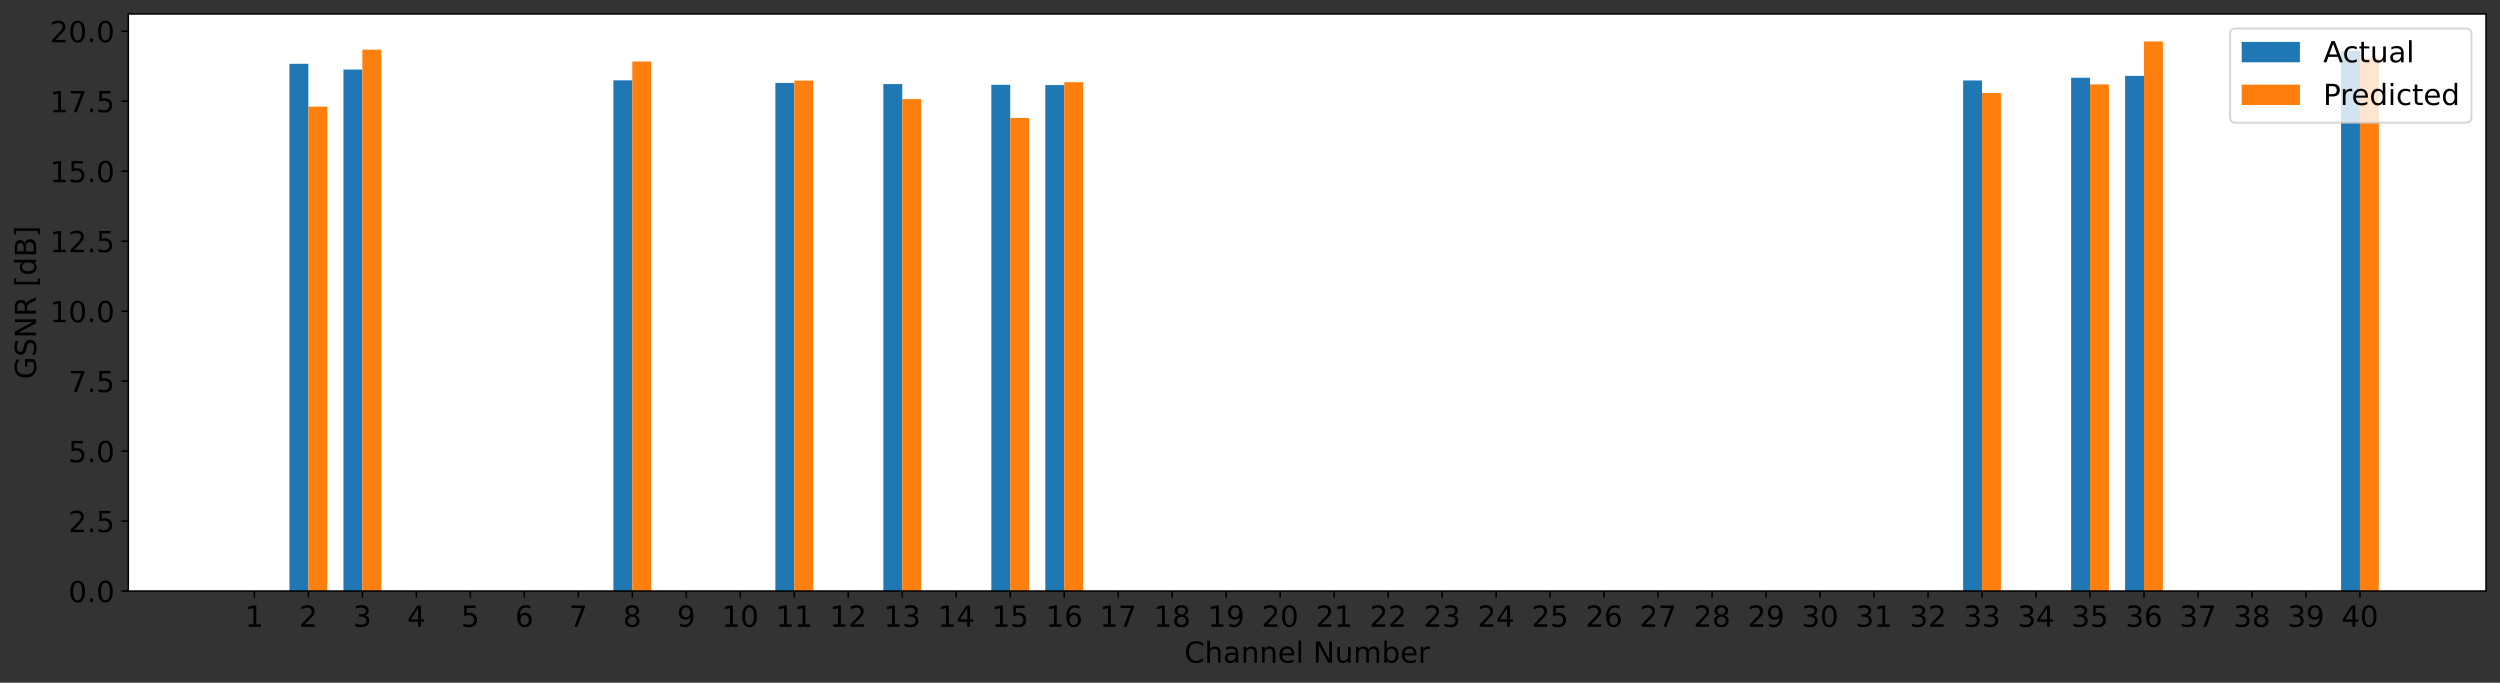 <?xml version="1.0" encoding="utf-8" standalone="no"?>
<!DOCTYPE svg PUBLIC "-//W3C//DTD SVG 1.1//EN"
  "http://www.w3.org/Graphics/SVG/1.1/DTD/svg11.dtd">
<!-- Created with matplotlib (https://matplotlib.org/) -->
<svg height="351.834pt" version="1.1" viewBox="0 0 1288.341 351.834" width="1288.341pt" xmlns="http://www.w3.org/2000/svg" xmlns:xlink="http://www.w3.org/1999/xlink">
 <rect x="0" y="0" width="1288.341" height="351.834" fill="#333333" stroke="none"/>
 <defs>
  <style type="text/css">*{stroke-linecap:butt;stroke-linejoin:round;}</style>
 </defs>
 <g id="figure_1">
  <g id="patch_1">
   <path d="M 0 351.834 
L 1288.341 351.834 
L 1288.341 0 
L 0 0 
z
" style="fill:none;"/>
  </g>
  <g id="axes_1">
   <g id="patch_2">
    <path d="M 66.116 304.6 
L 1281.141 304.6 
L 1281.141 7.2 
L 66.116 7.2 
z
" style="fill:#ffffff;"/>
   </g>
   <g id="patch_3">
    <path clip-path="url(#p9867b6ea30)" d="M 121.344 304.6 
L 131.082 304.6 
L 131.082 304.6 
L 121.344 304.6 
z
" style="fill:#1f77b4;"/>
   </g>
   <g id="patch_4">
    <path clip-path="url(#p9867b6ea30)" d="M 149.167 304.6 
L 158.905 304.6 
L 158.905 32.871 
L 149.167 32.871 
z
" style="fill:#1f77b4;"/>
   </g>
   <g id="patch_5">
    <path clip-path="url(#p9867b6ea30)" d="M 176.99 304.6 
L 186.728 304.6 
L 186.728 35.85 
L 176.99 35.85 
z
" style="fill:#1f77b4;"/>
   </g>
   <g id="patch_6">
    <path clip-path="url(#p9867b6ea30)" d="M 204.813 304.6 
L 214.551 304.6 
L 214.551 304.6 
L 204.813 304.6 
z
" style="fill:#1f77b4;"/>
   </g>
   <g id="patch_7">
    <path clip-path="url(#p9867b6ea30)" d="M 232.636 304.6 
L 242.374 304.6 
L 242.374 304.6 
L 232.636 304.6 
z
" style="fill:#1f77b4;"/>
   </g>
   <g id="patch_8">
    <path clip-path="url(#p9867b6ea30)" d="M 260.458 304.6 
L 270.196 304.6 
L 270.196 304.6 
L 260.458 304.6 
z
" style="fill:#1f77b4;"/>
   </g>
   <g id="patch_9">
    <path clip-path="url(#p9867b6ea30)" d="M 288.281 304.6 
L 298.019 304.6 
L 298.019 304.6 
L 288.281 304.6 
z
" style="fill:#1f77b4;"/>
   </g>
   <g id="patch_10">
    <path clip-path="url(#p9867b6ea30)" d="M 316.104 304.6 
L 325.842 304.6 
L 325.842 41.41 
L 316.104 41.41 
z
" style="fill:#1f77b4;"/>
   </g>
   <g id="patch_11">
    <path clip-path="url(#p9867b6ea30)" d="M 343.927 304.6 
L 353.665 304.6 
L 353.665 304.6 
L 343.927 304.6 
z
" style="fill:#1f77b4;"/>
   </g>
   <g id="patch_12">
    <path clip-path="url(#p9867b6ea30)" d="M 371.75 304.6 
L 381.488 304.6 
L 381.488 304.6 
L 371.75 304.6 
z
" style="fill:#1f77b4;"/>
   </g>
   <g id="patch_13">
    <path clip-path="url(#p9867b6ea30)" d="M 399.573 304.6 
L 409.311 304.6 
L 409.311 42.739 
L 399.573 42.739 
z
" style="fill:#1f77b4;"/>
   </g>
   <g id="patch_14">
    <path clip-path="url(#p9867b6ea30)" d="M 427.396 304.6 
L 437.134 304.6 
L 437.134 304.6 
L 427.396 304.6 
z
" style="fill:#1f77b4;"/>
   </g>
   <g id="patch_15">
    <path clip-path="url(#p9867b6ea30)" d="M 455.219 304.6 
L 464.957 304.6 
L 464.957 43.31 
L 455.219 43.31 
z
" style="fill:#1f77b4;"/>
   </g>
   <g id="patch_16">
    <path clip-path="url(#p9867b6ea30)" d="M 483.041 304.6 
L 492.779 304.6 
L 492.779 304.6 
L 483.041 304.6 
z
" style="fill:#1f77b4;"/>
   </g>
   <g id="patch_17">
    <path clip-path="url(#p9867b6ea30)" d="M 510.864 304.6 
L 520.602 304.6 
L 520.602 43.708 
L 510.864 43.708 
z
" style="fill:#1f77b4;"/>
   </g>
   <g id="patch_18">
    <path clip-path="url(#p9867b6ea30)" d="M 538.687 304.6 
L 548.425 304.6 
L 548.425 43.854 
L 538.687 43.854 
z
" style="fill:#1f77b4;"/>
   </g>
   <g id="patch_19">
    <path clip-path="url(#p9867b6ea30)" d="M 566.51 304.6 
L 576.248 304.6 
L 576.248 304.6 
L 566.51 304.6 
z
" style="fill:#1f77b4;"/>
   </g>
   <g id="patch_20">
    <path clip-path="url(#p9867b6ea30)" d="M 594.333 304.6 
L 604.071 304.6 
L 604.071 304.6 
L 594.333 304.6 
z
" style="fill:#1f77b4;"/>
   </g>
   <g id="patch_21">
    <path clip-path="url(#p9867b6ea30)" d="M 622.156 304.6 
L 631.894 304.6 
L 631.894 304.6 
L 622.156 304.6 
z
" style="fill:#1f77b4;"/>
   </g>
   <g id="patch_22">
    <path clip-path="url(#p9867b6ea30)" d="M 649.979 304.6 
L 659.717 304.6 
L 659.717 304.6 
L 649.979 304.6 
z
" style="fill:#1f77b4;"/>
   </g>
   <g id="patch_23">
    <path clip-path="url(#p9867b6ea30)" d="M 677.802 304.6 
L 687.54 304.6 
L 687.54 304.6 
L 677.802 304.6 
z
" style="fill:#1f77b4;"/>
   </g>
   <g id="patch_24">
    <path clip-path="url(#p9867b6ea30)" d="M 705.624 304.6 
L 715.362 304.6 
L 715.362 304.6 
L 705.624 304.6 
z
" style="fill:#1f77b4;"/>
   </g>
   <g id="patch_25">
    <path clip-path="url(#p9867b6ea30)" d="M 733.447 304.6 
L 743.185 304.6 
L 743.185 304.6 
L 733.447 304.6 
z
" style="fill:#1f77b4;"/>
   </g>
   <g id="patch_26">
    <path clip-path="url(#p9867b6ea30)" d="M 761.27 304.6 
L 771.008 304.6 
L 771.008 304.6 
L 761.27 304.6 
z
" style="fill:#1f77b4;"/>
   </g>
   <g id="patch_27">
    <path clip-path="url(#p9867b6ea30)" d="M 789.093 304.6 
L 798.831 304.6 
L 798.831 304.6 
L 789.093 304.6 
z
" style="fill:#1f77b4;"/>
   </g>
   <g id="patch_28">
    <path clip-path="url(#p9867b6ea30)" d="M 816.916 304.6 
L 826.654 304.6 
L 826.654 304.6 
L 816.916 304.6 
z
" style="fill:#1f77b4;"/>
   </g>
   <g id="patch_29">
    <path clip-path="url(#p9867b6ea30)" d="M 844.739 304.6 
L 854.477 304.6 
L 854.477 304.6 
L 844.739 304.6 
z
" style="fill:#1f77b4;"/>
   </g>
   <g id="patch_30">
    <path clip-path="url(#p9867b6ea30)" d="M 872.562 304.6 
L 882.3 304.6 
L 882.3 304.6 
L 872.562 304.6 
z
" style="fill:#1f77b4;"/>
   </g>
   <g id="patch_31">
    <path clip-path="url(#p9867b6ea30)" d="M 900.385 304.6 
L 910.123 304.6 
L 910.123 304.6 
L 900.385 304.6 
z
" style="fill:#1f77b4;"/>
   </g>
   <g id="patch_32">
    <path clip-path="url(#p9867b6ea30)" d="M 928.207 304.6 
L 937.945 304.6 
L 937.945 304.6 
L 928.207 304.6 
z
" style="fill:#1f77b4;"/>
   </g>
   <g id="patch_33">
    <path clip-path="url(#p9867b6ea30)" d="M 956.03 304.6 
L 965.768 304.6 
L 965.768 304.6 
L 956.03 304.6 
z
" style="fill:#1f77b4;"/>
   </g>
   <g id="patch_34">
    <path clip-path="url(#p9867b6ea30)" d="M 983.853 304.6 
L 993.591 304.6 
L 993.591 304.6 
L 983.853 304.6 
z
" style="fill:#1f77b4;"/>
   </g>
   <g id="patch_35">
    <path clip-path="url(#p9867b6ea30)" d="M 1011.676 304.6 
L 1021.414 304.6 
L 1021.414 41.477 
L 1011.676 41.477 
z
" style="fill:#1f77b4;"/>
   </g>
   <g id="patch_36">
    <path clip-path="url(#p9867b6ea30)" d="M 1039.499 304.6 
L 1049.237 304.6 
L 1049.237 304.6 
L 1039.499 304.6 
z
" style="fill:#1f77b4;"/>
   </g>
   <g id="patch_37">
    <path clip-path="url(#p9867b6ea30)" d="M 1067.322 304.6 
L 1077.06 304.6 
L 1077.06 40.073 
L 1067.322 40.073 
z
" style="fill:#1f77b4;"/>
   </g>
   <g id="patch_38">
    <path clip-path="url(#p9867b6ea30)" d="M 1095.145 304.6 
L 1104.883 304.6 
L 1104.883 39.09 
L 1095.145 39.09 
z
" style="fill:#1f77b4;"/>
   </g>
   <g id="patch_39">
    <path clip-path="url(#p9867b6ea30)" d="M 1122.968 304.6 
L 1132.706 304.6 
L 1132.706 304.6 
L 1122.968 304.6 
z
" style="fill:#1f77b4;"/>
   </g>
   <g id="patch_40">
    <path clip-path="url(#p9867b6ea30)" d="M 1150.79 304.6 
L 1160.528 304.6 
L 1160.528 304.6 
L 1150.79 304.6 
z
" style="fill:#1f77b4;"/>
   </g>
   <g id="patch_41">
    <path clip-path="url(#p9867b6ea30)" d="M 1178.613 304.6 
L 1188.351 304.6 
L 1188.351 304.6 
L 1178.613 304.6 
z
" style="fill:#1f77b4;"/>
   </g>
   <g id="patch_42">
    <path clip-path="url(#p9867b6ea30)" d="M 1206.436 304.6 
L 1216.174 304.6 
L 1216.174 26.262 
L 1206.436 26.262 
z
" style="fill:#1f77b4;"/>
   </g>
   <g id="patch_43">
    <path clip-path="url(#p9867b6ea30)" d="M 131.082 304.6 
L 140.82 304.6 
L 140.82 304.6 
L 131.082 304.6 
z
" style="fill:#ff7f0e;"/>
   </g>
   <g id="patch_44">
    <path clip-path="url(#p9867b6ea30)" d="M 158.905 304.6 
L 168.643 304.6 
L 168.643 54.979 
L 158.905 54.979 
z
" style="fill:#ff7f0e;"/>
   </g>
   <g id="patch_45">
    <path clip-path="url(#p9867b6ea30)" d="M 186.728 304.6 
L 196.466 304.6 
L 196.466 25.586 
L 186.728 25.586 
z
" style="fill:#ff7f0e;"/>
   </g>
   <g id="patch_46">
    <path clip-path="url(#p9867b6ea30)" d="M 214.551 304.6 
L 224.289 304.6 
L 224.289 304.6 
L 214.551 304.6 
z
" style="fill:#ff7f0e;"/>
   </g>
   <g id="patch_47">
    <path clip-path="url(#p9867b6ea30)" d="M 242.374 304.6 
L 252.112 304.6 
L 252.112 304.6 
L 242.374 304.6 
z
" style="fill:#ff7f0e;"/>
   </g>
   <g id="patch_48">
    <path clip-path="url(#p9867b6ea30)" d="M 270.196 304.6 
L 279.934 304.6 
L 279.934 304.6 
L 270.196 304.6 
z
" style="fill:#ff7f0e;"/>
   </g>
   <g id="patch_49">
    <path clip-path="url(#p9867b6ea30)" d="M 298.019 304.6 
L 307.757 304.6 
L 307.757 304.6 
L 298.019 304.6 
z
" style="fill:#ff7f0e;"/>
   </g>
   <g id="patch_50">
    <path clip-path="url(#p9867b6ea30)" d="M 325.842 304.6 
L 335.58 304.6 
L 335.58 31.727 
L 325.842 31.727 
z
" style="fill:#ff7f0e;"/>
   </g>
   <g id="patch_51">
    <path clip-path="url(#p9867b6ea30)" d="M 353.665 304.6 
L 363.403 304.6 
L 363.403 304.6 
L 353.665 304.6 
z
" style="fill:#ff7f0e;"/>
   </g>
   <g id="patch_52">
    <path clip-path="url(#p9867b6ea30)" d="M 381.488 304.6 
L 391.226 304.6 
L 391.226 304.6 
L 381.488 304.6 
z
" style="fill:#ff7f0e;"/>
   </g>
   <g id="patch_53">
    <path clip-path="url(#p9867b6ea30)" d="M 409.311 304.6 
L 419.049 304.6 
L 419.049 41.52 
L 409.311 41.52 
z
" style="fill:#ff7f0e;"/>
   </g>
   <g id="patch_54">
    <path clip-path="url(#p9867b6ea30)" d="M 437.134 304.6 
L 446.872 304.6 
L 446.872 304.6 
L 437.134 304.6 
z
" style="fill:#ff7f0e;"/>
   </g>
   <g id="patch_55">
    <path clip-path="url(#p9867b6ea30)" d="M 464.957 304.6 
L 474.695 304.6 
L 474.695 51.054 
L 464.957 51.054 
z
" style="fill:#ff7f0e;"/>
   </g>
   <g id="patch_56">
    <path clip-path="url(#p9867b6ea30)" d="M 492.779 304.6 
L 502.517 304.6 
L 502.517 304.6 
L 492.779 304.6 
z
" style="fill:#ff7f0e;"/>
   </g>
   <g id="patch_57">
    <path clip-path="url(#p9867b6ea30)" d="M 520.602 304.6 
L 530.34 304.6 
L 530.34 60.807 
L 520.602 60.807 
z
" style="fill:#ff7f0e;"/>
   </g>
   <g id="patch_58">
    <path clip-path="url(#p9867b6ea30)" d="M 548.425 304.6 
L 558.163 304.6 
L 558.163 42.367 
L 548.425 42.367 
z
" style="fill:#ff7f0e;"/>
   </g>
   <g id="patch_59">
    <path clip-path="url(#p9867b6ea30)" d="M 576.248 304.6 
L 585.986 304.6 
L 585.986 304.6 
L 576.248 304.6 
z
" style="fill:#ff7f0e;"/>
   </g>
   <g id="patch_60">
    <path clip-path="url(#p9867b6ea30)" d="M 604.071 304.6 
L 613.809 304.6 
L 613.809 304.6 
L 604.071 304.6 
z
" style="fill:#ff7f0e;"/>
   </g>
   <g id="patch_61">
    <path clip-path="url(#p9867b6ea30)" d="M 631.894 304.6 
L 641.632 304.6 
L 641.632 304.6 
L 631.894 304.6 
z
" style="fill:#ff7f0e;"/>
   </g>
   <g id="patch_62">
    <path clip-path="url(#p9867b6ea30)" d="M 659.717 304.6 
L 669.455 304.6 
L 669.455 304.6 
L 659.717 304.6 
z
" style="fill:#ff7f0e;"/>
   </g>
   <g id="patch_63">
    <path clip-path="url(#p9867b6ea30)" d="M 687.54 304.6 
L 697.278 304.6 
L 697.278 304.6 
L 687.54 304.6 
z
" style="fill:#ff7f0e;"/>
   </g>
   <g id="patch_64">
    <path clip-path="url(#p9867b6ea30)" d="M 715.362 304.6 
L 725.1 304.6 
L 725.1 304.6 
L 715.362 304.6 
z
" style="fill:#ff7f0e;"/>
   </g>
   <g id="patch_65">
    <path clip-path="url(#p9867b6ea30)" d="M 743.185 304.6 
L 752.923 304.6 
L 752.923 304.6 
L 743.185 304.6 
z
" style="fill:#ff7f0e;"/>
   </g>
   <g id="patch_66">
    <path clip-path="url(#p9867b6ea30)" d="M 771.008 304.6 
L 780.746 304.6 
L 780.746 304.6 
L 771.008 304.6 
z
" style="fill:#ff7f0e;"/>
   </g>
   <g id="patch_67">
    <path clip-path="url(#p9867b6ea30)" d="M 798.831 304.6 
L 808.569 304.6 
L 808.569 304.6 
L 798.831 304.6 
z
" style="fill:#ff7f0e;"/>
   </g>
   <g id="patch_68">
    <path clip-path="url(#p9867b6ea30)" d="M 826.654 304.6 
L 836.392 304.6 
L 836.392 304.6 
L 826.654 304.6 
z
" style="fill:#ff7f0e;"/>
   </g>
   <g id="patch_69">
    <path clip-path="url(#p9867b6ea30)" d="M 854.477 304.6 
L 864.215 304.6 
L 864.215 304.6 
L 854.477 304.6 
z
" style="fill:#ff7f0e;"/>
   </g>
   <g id="patch_70">
    <path clip-path="url(#p9867b6ea30)" d="M 882.3 304.6 
L 892.038 304.6 
L 892.038 304.6 
L 882.3 304.6 
z
" style="fill:#ff7f0e;"/>
   </g>
   <g id="patch_71">
    <path clip-path="url(#p9867b6ea30)" d="M 910.123 304.6 
L 919.861 304.6 
L 919.861 304.6 
L 910.123 304.6 
z
" style="fill:#ff7f0e;"/>
   </g>
   <g id="patch_72">
    <path clip-path="url(#p9867b6ea30)" d="M 937.945 304.6 
L 947.683 304.6 
L 947.683 304.6 
L 937.945 304.6 
z
" style="fill:#ff7f0e;"/>
   </g>
   <g id="patch_73">
    <path clip-path="url(#p9867b6ea30)" d="M 965.768 304.6 
L 975.506 304.6 
L 975.506 304.6 
L 965.768 304.6 
z
" style="fill:#ff7f0e;"/>
   </g>
   <g id="patch_74">
    <path clip-path="url(#p9867b6ea30)" d="M 993.591 304.6 
L 1003.329 304.6 
L 1003.329 304.6 
L 993.591 304.6 
z
" style="fill:#ff7f0e;"/>
   </g>
   <g id="patch_75">
    <path clip-path="url(#p9867b6ea30)" d="M 1021.414 304.6 
L 1031.152 304.6 
L 1031.152 47.935 
L 1021.414 47.935 
z
" style="fill:#ff7f0e;"/>
   </g>
   <g id="patch_76">
    <path clip-path="url(#p9867b6ea30)" d="M 1049.237 304.6 
L 1058.975 304.6 
L 1058.975 304.6 
L 1049.237 304.6 
z
" style="fill:#ff7f0e;"/>
   </g>
   <g id="patch_77">
    <path clip-path="url(#p9867b6ea30)" d="M 1077.06 304.6 
L 1086.798 304.6 
L 1086.798 43.49 
L 1077.06 43.49 
z
" style="fill:#ff7f0e;"/>
   </g>
   <g id="patch_78">
    <path clip-path="url(#p9867b6ea30)" d="M 1104.883 304.6 
L 1114.621 304.6 
L 1114.621 21.362 
L 1104.883 21.362 
z
" style="fill:#ff7f0e;"/>
   </g>
   <g id="patch_79">
    <path clip-path="url(#p9867b6ea30)" d="M 1132.706 304.6 
L 1142.444 304.6 
L 1142.444 304.6 
L 1132.706 304.6 
z
" style="fill:#ff7f0e;"/>
   </g>
   <g id="patch_80">
    <path clip-path="url(#p9867b6ea30)" d="M 1160.528 304.6 
L 1170.266 304.6 
L 1170.266 304.6 
L 1160.528 304.6 
z
" style="fill:#ff7f0e;"/>
   </g>
   <g id="patch_81">
    <path clip-path="url(#p9867b6ea30)" d="M 1188.351 304.6 
L 1198.089 304.6 
L 1198.089 304.6 
L 1188.351 304.6 
z
" style="fill:#ff7f0e;"/>
   </g>
   <g id="patch_82">
    <path clip-path="url(#p9867b6ea30)" d="M 1216.174 304.6 
L 1225.912 304.6 
L 1225.912 29.782 
L 1216.174 29.782 
z
" style="fill:#ff7f0e;"/>
   </g>
   <g id="matplotlib.axis_1">
    <g id="xtick_1">
     <g id="line2d_1">
      <defs>
       <path d="M 0 0 
L 0 3.5 
" id="mf2b5a65ca1" style="stroke:#000000;stroke-width:0.8;"/>
      </defs>
      <g>
       <use style="stroke:#000000;stroke-width:0.8;" x="131.082" xlink:href="#mf2b5a65ca1" y="304.6"/>
      </g>
     </g>
     <g id="text_1">
      <!-- 1 -->
      <g transform="translate(126.31 322.998)scale(0.15 -0.15)">
       <defs>
        <path d="M 12.406 8.297 
L 28.516 8.297 
L 28.516 63.922 
L 10.984 60.406 
L 10.984 69.391 
L 28.422 72.906 
L 38.281 72.906 
L 38.281 8.297 
L 54.391 8.297 
L 54.391 0 
L 12.406 0 
z
" id="DejaVuSans-49"/>
       </defs>
       <use xlink:href="#DejaVuSans-49"/>
      </g>
     </g>
    </g>
    <g id="xtick_2">
     <g id="line2d_2">
      <g>
       <use style="stroke:#000000;stroke-width:0.8;" x="158.905" xlink:href="#mf2b5a65ca1" y="304.6"/>
      </g>
     </g>
     <g id="text_2">
      <!-- 2 -->
      <g transform="translate(154.133 322.998)scale(0.15 -0.15)">
       <defs>
        <path d="M 19.188 8.297 
L 53.609 8.297 
L 53.609 0 
L 7.328 0 
L 7.328 8.297 
Q 12.938 14.109 22.625 23.891 
Q 32.328 33.688 34.812 36.531 
Q 39.547 41.844 41.422 45.531 
Q 43.312 49.219 43.312 52.781 
Q 43.312 58.594 39.234 62.25 
Q 35.156 65.922 28.609 65.922 
Q 23.969 65.922 18.812 64.312 
Q 13.672 62.703 7.812 59.422 
L 7.812 69.391 
Q 13.766 71.781 18.938 73 
Q 24.125 74.219 28.422 74.219 
Q 39.75 74.219 46.484 68.547 
Q 53.219 62.891 53.219 53.422 
Q 53.219 48.922 51.531 44.891 
Q 49.859 40.875 45.406 35.406 
Q 44.188 33.984 37.641 27.219 
Q 31.109 20.453 19.188 8.297 
z
" id="DejaVuSans-50"/>
       </defs>
       <use xlink:href="#DejaVuSans-50"/>
      </g>
     </g>
    </g>
    <g id="xtick_3">
     <g id="line2d_3">
      <g>
       <use style="stroke:#000000;stroke-width:0.8;" x="186.728" xlink:href="#mf2b5a65ca1" y="304.6"/>
      </g>
     </g>
     <g id="text_3">
      <!-- 3 -->
      <g transform="translate(181.956 322.998)scale(0.15 -0.15)">
       <defs>
        <path d="M 40.578 39.312 
Q 47.656 37.797 51.625 33 
Q 55.609 28.219 55.609 21.188 
Q 55.609 10.406 48.188 4.484 
Q 40.766 -1.422 27.094 -1.422 
Q 22.516 -1.422 17.656 -0.516 
Q 12.797 0.391 7.625 2.203 
L 7.625 11.719 
Q 11.719 9.328 16.594 8.109 
Q 21.484 6.891 26.812 6.891 
Q 36.078 6.891 40.938 10.547 
Q 45.797 14.203 45.797 21.188 
Q 45.797 27.641 41.281 31.266 
Q 36.766 34.906 28.719 34.906 
L 20.219 34.906 
L 20.219 43.016 
L 29.109 43.016 
Q 36.375 43.016 40.234 45.922 
Q 44.094 48.828 44.094 54.297 
Q 44.094 59.906 40.109 62.906 
Q 36.141 65.922 28.719 65.922 
Q 24.656 65.922 20.016 65.031 
Q 15.375 64.156 9.812 62.312 
L 9.812 71.094 
Q 15.438 72.656 20.344 73.438 
Q 25.25 74.219 29.594 74.219 
Q 40.828 74.219 47.359 69.109 
Q 53.906 64.016 53.906 55.328 
Q 53.906 49.266 50.438 45.094 
Q 46.969 40.922 40.578 39.312 
z
" id="DejaVuSans-51"/>
       </defs>
       <use xlink:href="#DejaVuSans-51"/>
      </g>
     </g>
    </g>
    <g id="xtick_4">
     <g id="line2d_4">
      <g>
       <use style="stroke:#000000;stroke-width:0.8;" x="214.551" xlink:href="#mf2b5a65ca1" y="304.6"/>
      </g>
     </g>
     <g id="text_4">
      <!-- 4 -->
      <g transform="translate(209.779 322.998)scale(0.15 -0.15)">
       <defs>
        <path d="M 37.797 64.312 
L 12.891 25.391 
L 37.797 25.391 
z
M 35.203 72.906 
L 47.609 72.906 
L 47.609 25.391 
L 58.016 25.391 
L 58.016 17.188 
L 47.609 17.188 
L 47.609 0 
L 37.797 0 
L 37.797 17.188 
L 4.891 17.188 
L 4.891 26.703 
z
" id="DejaVuSans-52"/>
       </defs>
       <use xlink:href="#DejaVuSans-52"/>
      </g>
     </g>
    </g>
    <g id="xtick_5">
     <g id="line2d_5">
      <g>
       <use style="stroke:#000000;stroke-width:0.8;" x="242.374" xlink:href="#mf2b5a65ca1" y="304.6"/>
      </g>
     </g>
     <g id="text_5">
      <!-- 5 -->
      <g transform="translate(237.602 322.998)scale(0.15 -0.15)">
       <defs>
        <path d="M 10.797 72.906 
L 49.516 72.906 
L 49.516 64.594 
L 19.828 64.594 
L 19.828 46.734 
Q 21.969 47.469 24.109 47.828 
Q 26.266 48.188 28.422 48.188 
Q 40.625 48.188 47.75 41.5 
Q 54.891 34.812 54.891 23.391 
Q 54.891 11.625 47.562 5.094 
Q 40.234 -1.422 26.906 -1.422 
Q 22.312 -1.422 17.547 -0.641 
Q 12.797 0.141 7.719 1.703 
L 7.719 11.625 
Q 12.109 9.234 16.797 8.062 
Q 21.484 6.891 26.703 6.891 
Q 35.156 6.891 40.078 11.328 
Q 45.016 15.766 45.016 23.391 
Q 45.016 31 40.078 35.438 
Q 35.156 39.891 26.703 39.891 
Q 22.75 39.891 18.812 39.016 
Q 14.891 38.141 10.797 36.281 
z
" id="DejaVuSans-53"/>
       </defs>
       <use xlink:href="#DejaVuSans-53"/>
      </g>
     </g>
    </g>
    <g id="xtick_6">
     <g id="line2d_6">
      <g>
       <use style="stroke:#000000;stroke-width:0.8;" x="270.196" xlink:href="#mf2b5a65ca1" y="304.6"/>
      </g>
     </g>
     <g id="text_6">
      <!-- 6 -->
      <g transform="translate(265.425 322.998)scale(0.15 -0.15)">
       <defs>
        <path d="M 33.016 40.375 
Q 26.375 40.375 22.484 35.828 
Q 18.609 31.297 18.609 23.391 
Q 18.609 15.531 22.484 10.953 
Q 26.375 6.391 33.016 6.391 
Q 39.656 6.391 43.531 10.953 
Q 47.406 15.531 47.406 23.391 
Q 47.406 31.297 43.531 35.828 
Q 39.656 40.375 33.016 40.375 
z
M 52.594 71.297 
L 52.594 62.312 
Q 48.875 64.062 45.094 64.984 
Q 41.312 65.922 37.594 65.922 
Q 27.828 65.922 22.672 59.328 
Q 17.531 52.734 16.797 39.406 
Q 19.672 43.656 24.016 45.922 
Q 28.375 48.188 33.594 48.188 
Q 44.578 48.188 50.953 41.516 
Q 57.328 34.859 57.328 23.391 
Q 57.328 12.156 50.688 5.359 
Q 44.047 -1.422 33.016 -1.422 
Q 20.359 -1.422 13.672 8.266 
Q 6.984 17.969 6.984 36.375 
Q 6.984 53.656 15.188 63.938 
Q 23.391 74.219 37.203 74.219 
Q 40.922 74.219 44.703 73.484 
Q 48.484 72.75 52.594 71.297 
z
" id="DejaVuSans-54"/>
       </defs>
       <use xlink:href="#DejaVuSans-54"/>
      </g>
     </g>
    </g>
    <g id="xtick_7">
     <g id="line2d_7">
      <g>
       <use style="stroke:#000000;stroke-width:0.8;" x="298.019" xlink:href="#mf2b5a65ca1" y="304.6"/>
      </g>
     </g>
     <g id="text_7">
      <!-- 7 -->
      <g transform="translate(293.247 322.998)scale(0.15 -0.15)">
       <defs>
        <path d="M 8.203 72.906 
L 55.078 72.906 
L 55.078 68.703 
L 28.609 0 
L 18.312 0 
L 43.219 64.594 
L 8.203 64.594 
z
" id="DejaVuSans-55"/>
       </defs>
       <use xlink:href="#DejaVuSans-55"/>
      </g>
     </g>
    </g>
    <g id="xtick_8">
     <g id="line2d_8">
      <g>
       <use style="stroke:#000000;stroke-width:0.8;" x="325.842" xlink:href="#mf2b5a65ca1" y="304.6"/>
      </g>
     </g>
     <g id="text_8">
      <!-- 8 -->
      <g transform="translate(321.07 322.998)scale(0.15 -0.15)">
       <defs>
        <path d="M 31.781 34.625 
Q 24.75 34.625 20.719 30.859 
Q 16.703 27.094 16.703 20.516 
Q 16.703 13.922 20.719 10.156 
Q 24.75 6.391 31.781 6.391 
Q 38.812 6.391 42.859 10.172 
Q 46.922 13.969 46.922 20.516 
Q 46.922 27.094 42.891 30.859 
Q 38.875 34.625 31.781 34.625 
z
M 21.922 38.812 
Q 15.578 40.375 12.031 44.719 
Q 8.5 49.078 8.5 55.328 
Q 8.5 64.062 14.719 69.141 
Q 20.953 74.219 31.781 74.219 
Q 42.672 74.219 48.875 69.141 
Q 55.078 64.062 55.078 55.328 
Q 55.078 49.078 51.531 44.719 
Q 48 40.375 41.703 38.812 
Q 48.828 37.156 52.797 32.312 
Q 56.781 27.484 56.781 20.516 
Q 56.781 9.906 50.312 4.234 
Q 43.844 -1.422 31.781 -1.422 
Q 19.734 -1.422 13.25 4.234 
Q 6.781 9.906 6.781 20.516 
Q 6.781 27.484 10.781 32.312 
Q 14.797 37.156 21.922 38.812 
z
M 18.312 54.391 
Q 18.312 48.734 21.844 45.562 
Q 25.391 42.391 31.781 42.391 
Q 38.141 42.391 41.719 45.562 
Q 45.312 48.734 45.312 54.391 
Q 45.312 60.062 41.719 63.234 
Q 38.141 66.406 31.781 66.406 
Q 25.391 66.406 21.844 63.234 
Q 18.312 60.062 18.312 54.391 
z
" id="DejaVuSans-56"/>
       </defs>
       <use xlink:href="#DejaVuSans-56"/>
      </g>
     </g>
    </g>
    <g id="xtick_9">
     <g id="line2d_9">
      <g>
       <use style="stroke:#000000;stroke-width:0.8;" x="353.665" xlink:href="#mf2b5a65ca1" y="304.6"/>
      </g>
     </g>
     <g id="text_9">
      <!-- 9 -->
      <g transform="translate(348.893 322.998)scale(0.15 -0.15)">
       <defs>
        <path d="M 10.984 1.516 
L 10.984 10.5 
Q 14.703 8.734 18.5 7.812 
Q 22.312 6.891 25.984 6.891 
Q 35.75 6.891 40.891 13.453 
Q 46.047 20.016 46.781 33.406 
Q 43.953 29.203 39.594 26.953 
Q 35.25 24.703 29.984 24.703 
Q 19.047 24.703 12.672 31.312 
Q 6.297 37.938 6.297 49.422 
Q 6.297 60.641 12.938 67.422 
Q 19.578 74.219 30.609 74.219 
Q 43.266 74.219 49.922 64.516 
Q 56.594 54.828 56.594 36.375 
Q 56.594 19.141 48.406 8.859 
Q 40.234 -1.422 26.422 -1.422 
Q 22.703 -1.422 18.891 -0.688 
Q 15.094 0.047 10.984 1.516 
z
M 30.609 32.422 
Q 37.25 32.422 41.125 36.953 
Q 45.016 41.5 45.016 49.422 
Q 45.016 57.281 41.125 61.844 
Q 37.25 66.406 30.609 66.406 
Q 23.969 66.406 20.094 61.844 
Q 16.219 57.281 16.219 49.422 
Q 16.219 41.5 20.094 36.953 
Q 23.969 32.422 30.609 32.422 
z
" id="DejaVuSans-57"/>
       </defs>
       <use xlink:href="#DejaVuSans-57"/>
      </g>
     </g>
    </g>
    <g id="xtick_10">
     <g id="line2d_10">
      <g>
       <use style="stroke:#000000;stroke-width:0.8;" x="381.488" xlink:href="#mf2b5a65ca1" y="304.6"/>
      </g>
     </g>
     <g id="text_10">
      <!-- 10 -->
      <g transform="translate(371.944 322.998)scale(0.15 -0.15)">
       <defs>
        <path d="M 31.781 66.406 
Q 24.172 66.406 20.328 58.906 
Q 16.5 51.422 16.5 36.375 
Q 16.5 21.391 20.328 13.891 
Q 24.172 6.391 31.781 6.391 
Q 39.453 6.391 43.281 13.891 
Q 47.125 21.391 47.125 36.375 
Q 47.125 51.422 43.281 58.906 
Q 39.453 66.406 31.781 66.406 
z
M 31.781 74.219 
Q 44.047 74.219 50.516 64.516 
Q 56.984 54.828 56.984 36.375 
Q 56.984 17.969 50.516 8.266 
Q 44.047 -1.422 31.781 -1.422 
Q 19.531 -1.422 13.062 8.266 
Q 6.594 17.969 6.594 36.375 
Q 6.594 54.828 13.062 64.516 
Q 19.531 74.219 31.781 74.219 
z
" id="DejaVuSans-48"/>
       </defs>
       <use xlink:href="#DejaVuSans-49"/>
       <use x="63.623" xlink:href="#DejaVuSans-48"/>
      </g>
     </g>
    </g>
    <g id="xtick_11">
     <g id="line2d_11">
      <g>
       <use style="stroke:#000000;stroke-width:0.8;" x="409.311" xlink:href="#mf2b5a65ca1" y="304.6"/>
      </g>
     </g>
     <g id="text_11">
      <!-- 11 -->
      <g transform="translate(399.767 322.998)scale(0.15 -0.15)">
       <use xlink:href="#DejaVuSans-49"/>
       <use x="63.623" xlink:href="#DejaVuSans-49"/>
      </g>
     </g>
    </g>
    <g id="xtick_12">
     <g id="line2d_12">
      <g>
       <use style="stroke:#000000;stroke-width:0.8;" x="437.134" xlink:href="#mf2b5a65ca1" y="304.6"/>
      </g>
     </g>
     <g id="text_12">
      <!-- 12 -->
      <g transform="translate(427.59 322.998)scale(0.15 -0.15)">
       <use xlink:href="#DejaVuSans-49"/>
       <use x="63.623" xlink:href="#DejaVuSans-50"/>
      </g>
     </g>
    </g>
    <g id="xtick_13">
     <g id="line2d_13">
      <g>
       <use style="stroke:#000000;stroke-width:0.8;" x="464.957" xlink:href="#mf2b5a65ca1" y="304.6"/>
      </g>
     </g>
     <g id="text_13">
      <!-- 13 -->
      <g transform="translate(455.413 322.998)scale(0.15 -0.15)">
       <use xlink:href="#DejaVuSans-49"/>
       <use x="63.623" xlink:href="#DejaVuSans-51"/>
      </g>
     </g>
    </g>
    <g id="xtick_14">
     <g id="line2d_14">
      <g>
       <use style="stroke:#000000;stroke-width:0.8;" x="492.779" xlink:href="#mf2b5a65ca1" y="304.6"/>
      </g>
     </g>
     <g id="text_14">
      <!-- 14 -->
      <g transform="translate(483.236 322.998)scale(0.15 -0.15)">
       <use xlink:href="#DejaVuSans-49"/>
       <use x="63.623" xlink:href="#DejaVuSans-52"/>
      </g>
     </g>
    </g>
    <g id="xtick_15">
     <g id="line2d_15">
      <g>
       <use style="stroke:#000000;stroke-width:0.8;" x="520.602" xlink:href="#mf2b5a65ca1" y="304.6"/>
      </g>
     </g>
     <g id="text_15">
      <!-- 15 -->
      <g transform="translate(511.059 322.998)scale(0.15 -0.15)">
       <use xlink:href="#DejaVuSans-49"/>
       <use x="63.623" xlink:href="#DejaVuSans-53"/>
      </g>
     </g>
    </g>
    <g id="xtick_16">
     <g id="line2d_16">
      <g>
       <use style="stroke:#000000;stroke-width:0.8;" x="548.425" xlink:href="#mf2b5a65ca1" y="304.6"/>
      </g>
     </g>
     <g id="text_16">
      <!-- 16 -->
      <g transform="translate(538.881 322.998)scale(0.15 -0.15)">
       <use xlink:href="#DejaVuSans-49"/>
       <use x="63.623" xlink:href="#DejaVuSans-54"/>
      </g>
     </g>
    </g>
    <g id="xtick_17">
     <g id="line2d_17">
      <g>
       <use style="stroke:#000000;stroke-width:0.8;" x="576.248" xlink:href="#mf2b5a65ca1" y="304.6"/>
      </g>
     </g>
     <g id="text_17">
      <!-- 17 -->
      <g transform="translate(566.704 322.998)scale(0.15 -0.15)">
       <use xlink:href="#DejaVuSans-49"/>
       <use x="63.623" xlink:href="#DejaVuSans-55"/>
      </g>
     </g>
    </g>
    <g id="xtick_18">
     <g id="line2d_18">
      <g>
       <use style="stroke:#000000;stroke-width:0.8;" x="604.071" xlink:href="#mf2b5a65ca1" y="304.6"/>
      </g>
     </g>
     <g id="text_18">
      <!-- 18 -->
      <g transform="translate(594.527 322.998)scale(0.15 -0.15)">
       <use xlink:href="#DejaVuSans-49"/>
       <use x="63.623" xlink:href="#DejaVuSans-56"/>
      </g>
     </g>
    </g>
    <g id="xtick_19">
     <g id="line2d_19">
      <g>
       <use style="stroke:#000000;stroke-width:0.8;" x="631.894" xlink:href="#mf2b5a65ca1" y="304.6"/>
      </g>
     </g>
     <g id="text_19">
      <!-- 19 -->
      <g transform="translate(622.35 322.998)scale(0.15 -0.15)">
       <use xlink:href="#DejaVuSans-49"/>
       <use x="63.623" xlink:href="#DejaVuSans-57"/>
      </g>
     </g>
    </g>
    <g id="xtick_20">
     <g id="line2d_20">
      <g>
       <use style="stroke:#000000;stroke-width:0.8;" x="659.717" xlink:href="#mf2b5a65ca1" y="304.6"/>
      </g>
     </g>
     <g id="text_20">
      <!-- 20 -->
      <g transform="translate(650.173 322.998)scale(0.15 -0.15)">
       <use xlink:href="#DejaVuSans-50"/>
       <use x="63.623" xlink:href="#DejaVuSans-48"/>
      </g>
     </g>
    </g>
    <g id="xtick_21">
     <g id="line2d_21">
      <g>
       <use style="stroke:#000000;stroke-width:0.8;" x="687.54" xlink:href="#mf2b5a65ca1" y="304.6"/>
      </g>
     </g>
     <g id="text_21">
      <!-- 21 -->
      <g transform="translate(677.996 322.998)scale(0.15 -0.15)">
       <use xlink:href="#DejaVuSans-50"/>
       <use x="63.623" xlink:href="#DejaVuSans-49"/>
      </g>
     </g>
    </g>
    <g id="xtick_22">
     <g id="line2d_22">
      <g>
       <use style="stroke:#000000;stroke-width:0.8;" x="715.362" xlink:href="#mf2b5a65ca1" y="304.6"/>
      </g>
     </g>
     <g id="text_22">
      <!-- 22 -->
      <g transform="translate(705.819 322.998)scale(0.15 -0.15)">
       <use xlink:href="#DejaVuSans-50"/>
       <use x="63.623" xlink:href="#DejaVuSans-50"/>
      </g>
     </g>
    </g>
    <g id="xtick_23">
     <g id="line2d_23">
      <g>
       <use style="stroke:#000000;stroke-width:0.8;" x="743.185" xlink:href="#mf2b5a65ca1" y="304.6"/>
      </g>
     </g>
     <g id="text_23">
      <!-- 23 -->
      <g transform="translate(733.642 322.998)scale(0.15 -0.15)">
       <use xlink:href="#DejaVuSans-50"/>
       <use x="63.623" xlink:href="#DejaVuSans-51"/>
      </g>
     </g>
    </g>
    <g id="xtick_24">
     <g id="line2d_24">
      <g>
       <use style="stroke:#000000;stroke-width:0.8;" x="771.008" xlink:href="#mf2b5a65ca1" y="304.6"/>
      </g>
     </g>
     <g id="text_24">
      <!-- 24 -->
      <g transform="translate(761.464 322.998)scale(0.15 -0.15)">
       <use xlink:href="#DejaVuSans-50"/>
       <use x="63.623" xlink:href="#DejaVuSans-52"/>
      </g>
     </g>
    </g>
    <g id="xtick_25">
     <g id="line2d_25">
      <g>
       <use style="stroke:#000000;stroke-width:0.8;" x="798.831" xlink:href="#mf2b5a65ca1" y="304.6"/>
      </g>
     </g>
     <g id="text_25">
      <!-- 25 -->
      <g transform="translate(789.287 322.998)scale(0.15 -0.15)">
       <use xlink:href="#DejaVuSans-50"/>
       <use x="63.623" xlink:href="#DejaVuSans-53"/>
      </g>
     </g>
    </g>
    <g id="xtick_26">
     <g id="line2d_26">
      <g>
       <use style="stroke:#000000;stroke-width:0.8;" x="826.654" xlink:href="#mf2b5a65ca1" y="304.6"/>
      </g>
     </g>
     <g id="text_26">
      <!-- 26 -->
      <g transform="translate(817.11 322.998)scale(0.15 -0.15)">
       <use xlink:href="#DejaVuSans-50"/>
       <use x="63.623" xlink:href="#DejaVuSans-54"/>
      </g>
     </g>
    </g>
    <g id="xtick_27">
     <g id="line2d_27">
      <g>
       <use style="stroke:#000000;stroke-width:0.8;" x="854.477" xlink:href="#mf2b5a65ca1" y="304.6"/>
      </g>
     </g>
     <g id="text_27">
      <!-- 27 -->
      <g transform="translate(844.933 322.998)scale(0.15 -0.15)">
       <use xlink:href="#DejaVuSans-50"/>
       <use x="63.623" xlink:href="#DejaVuSans-55"/>
      </g>
     </g>
    </g>
    <g id="xtick_28">
     <g id="line2d_28">
      <g>
       <use style="stroke:#000000;stroke-width:0.8;" x="882.3" xlink:href="#mf2b5a65ca1" y="304.6"/>
      </g>
     </g>
     <g id="text_28">
      <!-- 28 -->
      <g transform="translate(872.756 322.998)scale(0.15 -0.15)">
       <use xlink:href="#DejaVuSans-50"/>
       <use x="63.623" xlink:href="#DejaVuSans-56"/>
      </g>
     </g>
    </g>
    <g id="xtick_29">
     <g id="line2d_29">
      <g>
       <use style="stroke:#000000;stroke-width:0.8;" x="910.123" xlink:href="#mf2b5a65ca1" y="304.6"/>
      </g>
     </g>
     <g id="text_29">
      <!-- 29 -->
      <g transform="translate(900.579 322.998)scale(0.15 -0.15)">
       <use xlink:href="#DejaVuSans-50"/>
       <use x="63.623" xlink:href="#DejaVuSans-57"/>
      </g>
     </g>
    </g>
    <g id="xtick_30">
     <g id="line2d_30">
      <g>
       <use style="stroke:#000000;stroke-width:0.8;" x="937.945" xlink:href="#mf2b5a65ca1" y="304.6"/>
      </g>
     </g>
     <g id="text_30">
      <!-- 30 -->
      <g transform="translate(928.402 322.998)scale(0.15 -0.15)">
       <use xlink:href="#DejaVuSans-51"/>
       <use x="63.623" xlink:href="#DejaVuSans-48"/>
      </g>
     </g>
    </g>
    <g id="xtick_31">
     <g id="line2d_31">
      <g>
       <use style="stroke:#000000;stroke-width:0.8;" x="965.768" xlink:href="#mf2b5a65ca1" y="304.6"/>
      </g>
     </g>
     <g id="text_31">
      <!-- 31 -->
      <g transform="translate(956.225 322.998)scale(0.15 -0.15)">
       <use xlink:href="#DejaVuSans-51"/>
       <use x="63.623" xlink:href="#DejaVuSans-49"/>
      </g>
     </g>
    </g>
    <g id="xtick_32">
     <g id="line2d_32">
      <g>
       <use style="stroke:#000000;stroke-width:0.8;" x="993.591" xlink:href="#mf2b5a65ca1" y="304.6"/>
      </g>
     </g>
     <g id="text_32">
      <!-- 32 -->
      <g transform="translate(984.047 322.998)scale(0.15 -0.15)">
       <use xlink:href="#DejaVuSans-51"/>
       <use x="63.623" xlink:href="#DejaVuSans-50"/>
      </g>
     </g>
    </g>
    <g id="xtick_33">
     <g id="line2d_33">
      <g>
       <use style="stroke:#000000;stroke-width:0.8;" x="1021.414" xlink:href="#mf2b5a65ca1" y="304.6"/>
      </g>
     </g>
     <g id="text_33">
      <!-- 33 -->
      <g transform="translate(1011.87 322.998)scale(0.15 -0.15)">
       <use xlink:href="#DejaVuSans-51"/>
       <use x="63.623" xlink:href="#DejaVuSans-51"/>
      </g>
     </g>
    </g>
    <g id="xtick_34">
     <g id="line2d_34">
      <g>
       <use style="stroke:#000000;stroke-width:0.8;" x="1049.237" xlink:href="#mf2b5a65ca1" y="304.6"/>
      </g>
     </g>
     <g id="text_34">
      <!-- 34 -->
      <g transform="translate(1039.693 322.998)scale(0.15 -0.15)">
       <use xlink:href="#DejaVuSans-51"/>
       <use x="63.623" xlink:href="#DejaVuSans-52"/>
      </g>
     </g>
    </g>
    <g id="xtick_35">
     <g id="line2d_35">
      <g>
       <use style="stroke:#000000;stroke-width:0.8;" x="1077.06" xlink:href="#mf2b5a65ca1" y="304.6"/>
      </g>
     </g>
     <g id="text_35">
      <!-- 35 -->
      <g transform="translate(1067.516 322.998)scale(0.15 -0.15)">
       <use xlink:href="#DejaVuSans-51"/>
       <use x="63.623" xlink:href="#DejaVuSans-53"/>
      </g>
     </g>
    </g>
    <g id="xtick_36">
     <g id="line2d_36">
      <g>
       <use style="stroke:#000000;stroke-width:0.8;" x="1104.883" xlink:href="#mf2b5a65ca1" y="304.6"/>
      </g>
     </g>
     <g id="text_36">
      <!-- 36 -->
      <g transform="translate(1095.339 322.998)scale(0.15 -0.15)">
       <use xlink:href="#DejaVuSans-51"/>
       <use x="63.623" xlink:href="#DejaVuSans-54"/>
      </g>
     </g>
    </g>
    <g id="xtick_37">
     <g id="line2d_37">
      <g>
       <use style="stroke:#000000;stroke-width:0.8;" x="1132.706" xlink:href="#mf2b5a65ca1" y="304.6"/>
      </g>
     </g>
     <g id="text_37">
      <!-- 37 -->
      <g transform="translate(1123.162 322.998)scale(0.15 -0.15)">
       <use xlink:href="#DejaVuSans-51"/>
       <use x="63.623" xlink:href="#DejaVuSans-55"/>
      </g>
     </g>
    </g>
    <g id="xtick_38">
     <g id="line2d_38">
      <g>
       <use style="stroke:#000000;stroke-width:0.8;" x="1160.528" xlink:href="#mf2b5a65ca1" y="304.6"/>
      </g>
     </g>
     <g id="text_38">
      <!-- 38 -->
      <g transform="translate(1150.985 322.998)scale(0.15 -0.15)">
       <use xlink:href="#DejaVuSans-51"/>
       <use x="63.623" xlink:href="#DejaVuSans-56"/>
      </g>
     </g>
    </g>
    <g id="xtick_39">
     <g id="line2d_39">
      <g>
       <use style="stroke:#000000;stroke-width:0.8;" x="1188.351" xlink:href="#mf2b5a65ca1" y="304.6"/>
      </g>
     </g>
     <g id="text_39">
      <!-- 39 -->
      <g transform="translate(1178.808 322.998)scale(0.15 -0.15)">
       <use xlink:href="#DejaVuSans-51"/>
       <use x="63.623" xlink:href="#DejaVuSans-57"/>
      </g>
     </g>
    </g>
    <g id="xtick_40">
     <g id="line2d_40">
      <g>
       <use style="stroke:#000000;stroke-width:0.8;" x="1216.174" xlink:href="#mf2b5a65ca1" y="304.6"/>
      </g>
     </g>
     <g id="text_40">
      <!-- 40 -->
      <g transform="translate(1206.63 322.998)scale(0.15 -0.15)">
       <use xlink:href="#DejaVuSans-52"/>
       <use x="63.623" xlink:href="#DejaVuSans-48"/>
      </g>
     </g>
    </g>
    <g id="text_41">
     <!-- Channel Number -->
     <g transform="translate(610.325 341.515)scale(0.15 -0.15)">
      <defs>
       <path d="M 64.406 67.281 
L 64.406 56.891 
Q 59.422 61.531 53.781 63.812 
Q 48.141 66.109 41.797 66.109 
Q 29.297 66.109 22.656 58.469 
Q 16.016 50.828 16.016 36.375 
Q 16.016 21.969 22.656 14.328 
Q 29.297 6.688 41.797 6.688 
Q 48.141 6.688 53.781 8.984 
Q 59.422 11.281 64.406 15.922 
L 64.406 5.609 
Q 59.234 2.094 53.438 0.328 
Q 47.656 -1.422 41.219 -1.422 
Q 24.656 -1.422 15.125 8.703 
Q 5.609 18.844 5.609 36.375 
Q 5.609 53.953 15.125 64.078 
Q 24.656 74.219 41.219 74.219 
Q 47.75 74.219 53.531 72.484 
Q 59.328 70.75 64.406 67.281 
z
" id="DejaVuSans-67"/>
       <path d="M 54.891 33.016 
L 54.891 0 
L 45.906 0 
L 45.906 32.719 
Q 45.906 40.484 42.875 44.328 
Q 39.844 48.188 33.797 48.188 
Q 26.516 48.188 22.312 43.547 
Q 18.109 38.922 18.109 30.906 
L 18.109 0 
L 9.078 0 
L 9.078 75.984 
L 18.109 75.984 
L 18.109 46.188 
Q 21.344 51.125 25.703 53.562 
Q 30.078 56 35.797 56 
Q 45.219 56 50.047 50.172 
Q 54.891 44.344 54.891 33.016 
z
" id="DejaVuSans-104"/>
       <path d="M 34.281 27.484 
Q 23.391 27.484 19.188 25 
Q 14.984 22.516 14.984 16.5 
Q 14.984 11.719 18.141 8.906 
Q 21.297 6.109 26.703 6.109 
Q 34.188 6.109 38.703 11.406 
Q 43.219 16.703 43.219 25.484 
L 43.219 27.484 
z
M 52.203 31.203 
L 52.203 0 
L 43.219 0 
L 43.219 8.297 
Q 40.141 3.328 35.547 0.953 
Q 30.953 -1.422 24.312 -1.422 
Q 15.922 -1.422 10.953 3.297 
Q 6 8.016 6 15.922 
Q 6 25.141 12.172 29.828 
Q 18.359 34.516 30.609 34.516 
L 43.219 34.516 
L 43.219 35.406 
Q 43.219 41.609 39.141 45 
Q 35.062 48.391 27.688 48.391 
Q 23 48.391 18.547 47.266 
Q 14.109 46.141 10.016 43.891 
L 10.016 52.203 
Q 14.938 54.109 19.578 55.047 
Q 24.219 56 28.609 56 
Q 40.484 56 46.344 49.844 
Q 52.203 43.703 52.203 31.203 
z
" id="DejaVuSans-97"/>
       <path d="M 54.891 33.016 
L 54.891 0 
L 45.906 0 
L 45.906 32.719 
Q 45.906 40.484 42.875 44.328 
Q 39.844 48.188 33.797 48.188 
Q 26.516 48.188 22.312 43.547 
Q 18.109 38.922 18.109 30.906 
L 18.109 0 
L 9.078 0 
L 9.078 54.688 
L 18.109 54.688 
L 18.109 46.188 
Q 21.344 51.125 25.703 53.562 
Q 30.078 56 35.797 56 
Q 45.219 56 50.047 50.172 
Q 54.891 44.344 54.891 33.016 
z
" id="DejaVuSans-110"/>
       <path d="M 56.203 29.594 
L 56.203 25.203 
L 14.891 25.203 
Q 15.484 15.922 20.484 11.062 
Q 25.484 6.203 34.422 6.203 
Q 39.594 6.203 44.453 7.469 
Q 49.312 8.734 54.109 11.281 
L 54.109 2.781 
Q 49.266 0.734 44.188 -0.344 
Q 39.109 -1.422 33.891 -1.422 
Q 20.797 -1.422 13.156 6.188 
Q 5.516 13.812 5.516 26.812 
Q 5.516 40.234 12.766 48.109 
Q 20.016 56 32.328 56 
Q 43.359 56 49.781 48.891 
Q 56.203 41.797 56.203 29.594 
z
M 47.219 32.234 
Q 47.125 39.594 43.094 43.984 
Q 39.062 48.391 32.422 48.391 
Q 24.906 48.391 20.391 44.141 
Q 15.875 39.891 15.188 32.172 
z
" id="DejaVuSans-101"/>
       <path d="M 9.422 75.984 
L 18.406 75.984 
L 18.406 0 
L 9.422 0 
z
" id="DejaVuSans-108"/>
       <path id="DejaVuSans-32"/>
       <path d="M 9.812 72.906 
L 23.094 72.906 
L 55.422 11.922 
L 55.422 72.906 
L 64.984 72.906 
L 64.984 0 
L 51.703 0 
L 19.391 60.984 
L 19.391 0 
L 9.812 0 
z
" id="DejaVuSans-78"/>
       <path d="M 8.5 21.578 
L 8.5 54.688 
L 17.484 54.688 
L 17.484 21.922 
Q 17.484 14.156 20.5 10.266 
Q 23.531 6.391 29.594 6.391 
Q 36.859 6.391 41.078 11.031 
Q 45.312 15.672 45.312 23.688 
L 45.312 54.688 
L 54.297 54.688 
L 54.297 0 
L 45.312 0 
L 45.312 8.406 
Q 42.047 3.422 37.719 1 
Q 33.406 -1.422 27.688 -1.422 
Q 18.266 -1.422 13.375 4.438 
Q 8.5 10.297 8.5 21.578 
z
M 31.109 56 
z
" id="DejaVuSans-117"/>
       <path d="M 52 44.188 
Q 55.375 50.25 60.062 53.125 
Q 64.75 56 71.094 56 
Q 79.641 56 84.281 50.016 
Q 88.922 44.047 88.922 33.016 
L 88.922 0 
L 79.891 0 
L 79.891 32.719 
Q 79.891 40.578 77.094 44.375 
Q 74.312 48.188 68.609 48.188 
Q 61.625 48.188 57.562 43.547 
Q 53.516 38.922 53.516 30.906 
L 53.516 0 
L 44.484 0 
L 44.484 32.719 
Q 44.484 40.625 41.703 44.406 
Q 38.922 48.188 33.109 48.188 
Q 26.219 48.188 22.156 43.531 
Q 18.109 38.875 18.109 30.906 
L 18.109 0 
L 9.078 0 
L 9.078 54.688 
L 18.109 54.688 
L 18.109 46.188 
Q 21.188 51.219 25.484 53.609 
Q 29.781 56 35.688 56 
Q 41.656 56 45.828 52.969 
Q 50 49.953 52 44.188 
z
" id="DejaVuSans-109"/>
       <path d="M 48.688 27.297 
Q 48.688 37.203 44.609 42.844 
Q 40.531 48.484 33.406 48.484 
Q 26.266 48.484 22.188 42.844 
Q 18.109 37.203 18.109 27.297 
Q 18.109 17.391 22.188 11.75 
Q 26.266 6.109 33.406 6.109 
Q 40.531 6.109 44.609 11.75 
Q 48.688 17.391 48.688 27.297 
z
M 18.109 46.391 
Q 20.953 51.266 25.266 53.625 
Q 29.594 56 35.594 56 
Q 45.562 56 51.781 48.094 
Q 58.016 40.188 58.016 27.297 
Q 58.016 14.406 51.781 6.484 
Q 45.562 -1.422 35.594 -1.422 
Q 29.594 -1.422 25.266 0.953 
Q 20.953 3.328 18.109 8.203 
L 18.109 0 
L 9.078 0 
L 9.078 75.984 
L 18.109 75.984 
z
" id="DejaVuSans-98"/>
       <path d="M 41.109 46.297 
Q 39.594 47.172 37.812 47.578 
Q 36.031 48 33.891 48 
Q 26.266 48 22.188 43.047 
Q 18.109 38.094 18.109 28.812 
L 18.109 0 
L 9.078 0 
L 9.078 54.688 
L 18.109 54.688 
L 18.109 46.188 
Q 20.953 51.172 25.484 53.578 
Q 30.031 56 36.531 56 
Q 37.453 56 38.578 55.875 
Q 39.703 55.766 41.062 55.516 
z
" id="DejaVuSans-114"/>
      </defs>
      <use xlink:href="#DejaVuSans-67"/>
      <use x="69.824" xlink:href="#DejaVuSans-104"/>
      <use x="133.203" xlink:href="#DejaVuSans-97"/>
      <use x="194.482" xlink:href="#DejaVuSans-110"/>
      <use x="257.861" xlink:href="#DejaVuSans-110"/>
      <use x="321.24" xlink:href="#DejaVuSans-101"/>
      <use x="382.764" xlink:href="#DejaVuSans-108"/>
      <use x="410.547" xlink:href="#DejaVuSans-32"/>
      <use x="442.334" xlink:href="#DejaVuSans-78"/>
      <use x="517.139" xlink:href="#DejaVuSans-117"/>
      <use x="580.518" xlink:href="#DejaVuSans-109"/>
      <use x="677.93" xlink:href="#DejaVuSans-98"/>
      <use x="741.406" xlink:href="#DejaVuSans-101"/>
      <use x="802.93" xlink:href="#DejaVuSans-114"/>
     </g>
    </g>
   </g>
   <g id="matplotlib.axis_2">
    <g id="ytick_1">
     <g id="line2d_41">
      <defs>
       <path d="M 0 0 
L -3.5 0 
" id="m096dc53dae" style="stroke:#000000;stroke-width:0.8;"/>
      </defs>
      <g>
       <use style="stroke:#000000;stroke-width:0.8;" x="66.116" xlink:href="#m096dc53dae" y="304.6"/>
      </g>
     </g>
     <g id="text_42">
      <!-- 0.0 -->
      <g transform="translate(35.261 310.299)scale(0.15 -0.15)">
       <defs>
        <path d="M 10.688 12.406 
L 21 12.406 
L 21 0 
L 10.688 0 
z
" id="DejaVuSans-46"/>
       </defs>
       <use xlink:href="#DejaVuSans-48"/>
       <use x="63.623" xlink:href="#DejaVuSans-46"/>
       <use x="95.41" xlink:href="#DejaVuSans-48"/>
      </g>
     </g>
    </g>
    <g id="ytick_2">
     <g id="line2d_42">
      <g>
       <use style="stroke:#000000;stroke-width:0.8;" x="66.116" xlink:href="#m096dc53dae" y="268.534"/>
      </g>
     </g>
     <g id="text_43">
      <!-- 2.5 -->
      <g transform="translate(35.261 274.233)scale(0.15 -0.15)">
       <use xlink:href="#DejaVuSans-50"/>
       <use x="63.623" xlink:href="#DejaVuSans-46"/>
       <use x="95.41" xlink:href="#DejaVuSans-53"/>
      </g>
     </g>
    </g>
    <g id="ytick_3">
     <g id="line2d_43">
      <g>
       <use style="stroke:#000000;stroke-width:0.8;" x="66.116" xlink:href="#m096dc53dae" y="232.469"/>
      </g>
     </g>
     <g id="text_44">
      <!-- 5.0 -->
      <g transform="translate(35.261 238.167)scale(0.15 -0.15)">
       <use xlink:href="#DejaVuSans-53"/>
       <use x="63.623" xlink:href="#DejaVuSans-46"/>
       <use x="95.41" xlink:href="#DejaVuSans-48"/>
      </g>
     </g>
    </g>
    <g id="ytick_4">
     <g id="line2d_44">
      <g>
       <use style="stroke:#000000;stroke-width:0.8;" x="66.116" xlink:href="#m096dc53dae" y="196.403"/>
      </g>
     </g>
     <g id="text_45">
      <!-- 7.5 -->
      <g transform="translate(35.261 202.102)scale(0.15 -0.15)">
       <use xlink:href="#DejaVuSans-55"/>
       <use x="63.623" xlink:href="#DejaVuSans-46"/>
       <use x="95.41" xlink:href="#DejaVuSans-53"/>
      </g>
     </g>
    </g>
    <g id="ytick_5">
     <g id="line2d_45">
      <g>
       <use style="stroke:#000000;stroke-width:0.8;" x="66.116" xlink:href="#m096dc53dae" y="160.337"/>
      </g>
     </g>
     <g id="text_46">
      <!-- 10.0 -->
      <g transform="translate(25.717 166.036)scale(0.15 -0.15)">
       <use xlink:href="#DejaVuSans-49"/>
       <use x="63.623" xlink:href="#DejaVuSans-48"/>
       <use x="127.246" xlink:href="#DejaVuSans-46"/>
       <use x="159.033" xlink:href="#DejaVuSans-48"/>
      </g>
     </g>
    </g>
    <g id="ytick_6">
     <g id="line2d_46">
      <g>
       <use style="stroke:#000000;stroke-width:0.8;" x="66.116" xlink:href="#m096dc53dae" y="124.272"/>
      </g>
     </g>
     <g id="text_47">
      <!-- 12.5 -->
      <g transform="translate(25.717 129.97)scale(0.15 -0.15)">
       <use xlink:href="#DejaVuSans-49"/>
       <use x="63.623" xlink:href="#DejaVuSans-50"/>
       <use x="127.246" xlink:href="#DejaVuSans-46"/>
       <use x="159.033" xlink:href="#DejaVuSans-53"/>
      </g>
     </g>
    </g>
    <g id="ytick_7">
     <g id="line2d_47">
      <g>
       <use style="stroke:#000000;stroke-width:0.8;" x="66.116" xlink:href="#m096dc53dae" y="88.206"/>
      </g>
     </g>
     <g id="text_48">
      <!-- 15.0 -->
      <g transform="translate(25.717 93.905)scale(0.15 -0.15)">
       <use xlink:href="#DejaVuSans-49"/>
       <use x="63.623" xlink:href="#DejaVuSans-53"/>
       <use x="127.246" xlink:href="#DejaVuSans-46"/>
       <use x="159.033" xlink:href="#DejaVuSans-48"/>
      </g>
     </g>
    </g>
    <g id="ytick_8">
     <g id="line2d_48">
      <g>
       <use style="stroke:#000000;stroke-width:0.8;" x="66.116" xlink:href="#m096dc53dae" y="52.14"/>
      </g>
     </g>
     <g id="text_49">
      <!-- 17.5 -->
      <g transform="translate(25.717 57.839)scale(0.15 -0.15)">
       <use xlink:href="#DejaVuSans-49"/>
       <use x="63.623" xlink:href="#DejaVuSans-55"/>
       <use x="127.246" xlink:href="#DejaVuSans-46"/>
       <use x="159.033" xlink:href="#DejaVuSans-53"/>
      </g>
     </g>
    </g>
    <g id="ytick_9">
     <g id="line2d_49">
      <g>
       <use style="stroke:#000000;stroke-width:0.8;" x="66.116" xlink:href="#m096dc53dae" y="16.075"/>
      </g>
     </g>
     <g id="text_50">
      <!-- 20.0 -->
      <g transform="translate(25.717 21.773)scale(0.15 -0.15)">
       <use xlink:href="#DejaVuSans-50"/>
       <use x="63.623" xlink:href="#DejaVuSans-48"/>
       <use x="127.246" xlink:href="#DejaVuSans-46"/>
       <use x="159.033" xlink:href="#DejaVuSans-48"/>
      </g>
     </g>
    </g>
    <g id="text_51">
     <!-- GSNR [dB] -->
     <g transform="translate(18.598 195.438)rotate(-90)scale(0.15 -0.15)">
      <defs>
       <path d="M 59.516 10.406 
L 59.516 29.984 
L 43.406 29.984 
L 43.406 38.094 
L 69.281 38.094 
L 69.281 6.781 
Q 63.578 2.734 56.688 0.656 
Q 49.812 -1.422 42 -1.422 
Q 24.906 -1.422 15.25 8.562 
Q 5.609 18.562 5.609 36.375 
Q 5.609 54.25 15.25 64.234 
Q 24.906 74.219 42 74.219 
Q 49.125 74.219 55.547 72.453 
Q 61.969 70.703 67.391 67.281 
L 67.391 56.781 
Q 61.922 61.422 55.766 63.766 
Q 49.609 66.109 42.828 66.109 
Q 29.438 66.109 22.719 58.641 
Q 16.016 51.172 16.016 36.375 
Q 16.016 21.625 22.719 14.156 
Q 29.438 6.688 42.828 6.688 
Q 48.047 6.688 52.141 7.594 
Q 56.25 8.5 59.516 10.406 
z
" id="DejaVuSans-71"/>
       <path d="M 53.516 70.516 
L 53.516 60.891 
Q 47.906 63.578 42.922 64.891 
Q 37.938 66.219 33.297 66.219 
Q 25.25 66.219 20.875 63.094 
Q 16.5 59.969 16.5 54.203 
Q 16.5 49.359 19.406 46.891 
Q 22.312 44.438 30.422 42.922 
L 36.375 41.703 
Q 47.406 39.594 52.656 34.297 
Q 57.906 29 57.906 20.125 
Q 57.906 9.516 50.797 4.047 
Q 43.703 -1.422 29.984 -1.422 
Q 24.812 -1.422 18.969 -0.25 
Q 13.141 0.922 6.891 3.219 
L 6.891 13.375 
Q 12.891 10.016 18.656 8.297 
Q 24.422 6.594 29.984 6.594 
Q 38.422 6.594 43.016 9.906 
Q 47.609 13.234 47.609 19.391 
Q 47.609 24.75 44.312 27.781 
Q 41.016 30.812 33.5 32.328 
L 27.484 33.5 
Q 16.453 35.688 11.516 40.375 
Q 6.594 45.062 6.594 53.422 
Q 6.594 63.094 13.406 68.656 
Q 20.219 74.219 32.172 74.219 
Q 37.312 74.219 42.625 73.281 
Q 47.953 72.359 53.516 70.516 
z
" id="DejaVuSans-83"/>
       <path d="M 44.391 34.188 
Q 47.562 33.109 50.562 29.594 
Q 53.562 26.078 56.594 19.922 
L 66.609 0 
L 56 0 
L 46.688 18.703 
Q 43.062 26.031 39.672 28.422 
Q 36.281 30.812 30.422 30.812 
L 19.672 30.812 
L 19.672 0 
L 9.812 0 
L 9.812 72.906 
L 32.078 72.906 
Q 44.578 72.906 50.734 67.672 
Q 56.891 62.453 56.891 51.906 
Q 56.891 45.016 53.688 40.469 
Q 50.484 35.938 44.391 34.188 
z
M 19.672 64.797 
L 19.672 38.922 
L 32.078 38.922 
Q 39.203 38.922 42.844 42.219 
Q 46.484 45.516 46.484 51.906 
Q 46.484 58.297 42.844 61.547 
Q 39.203 64.797 32.078 64.797 
z
" id="DejaVuSans-82"/>
       <path d="M 8.594 75.984 
L 29.297 75.984 
L 29.297 69 
L 17.578 69 
L 17.578 -6.203 
L 29.297 -6.203 
L 29.297 -13.188 
L 8.594 -13.188 
z
" id="DejaVuSans-91"/>
       <path d="M 45.406 46.391 
L 45.406 75.984 
L 54.391 75.984 
L 54.391 0 
L 45.406 0 
L 45.406 8.203 
Q 42.578 3.328 38.25 0.953 
Q 33.938 -1.422 27.875 -1.422 
Q 17.969 -1.422 11.734 6.484 
Q 5.516 14.406 5.516 27.297 
Q 5.516 40.188 11.734 48.094 
Q 17.969 56 27.875 56 
Q 33.938 56 38.25 53.625 
Q 42.578 51.266 45.406 46.391 
z
M 14.797 27.297 
Q 14.797 17.391 18.875 11.75 
Q 22.953 6.109 30.078 6.109 
Q 37.203 6.109 41.297 11.75 
Q 45.406 17.391 45.406 27.297 
Q 45.406 37.203 41.297 42.844 
Q 37.203 48.484 30.078 48.484 
Q 22.953 48.484 18.875 42.844 
Q 14.797 37.203 14.797 27.297 
z
" id="DejaVuSans-100"/>
       <path d="M 19.672 34.812 
L 19.672 8.109 
L 35.5 8.109 
Q 43.453 8.109 47.281 11.406 
Q 51.125 14.703 51.125 21.484 
Q 51.125 28.328 47.281 31.562 
Q 43.453 34.812 35.5 34.812 
z
M 19.672 64.797 
L 19.672 42.828 
L 34.281 42.828 
Q 41.5 42.828 45.031 45.531 
Q 48.578 48.25 48.578 53.812 
Q 48.578 59.328 45.031 62.062 
Q 41.5 64.797 34.281 64.797 
z
M 9.812 72.906 
L 35.016 72.906 
Q 46.297 72.906 52.391 68.219 
Q 58.5 63.531 58.5 54.891 
Q 58.5 48.188 55.375 44.234 
Q 52.25 40.281 46.188 39.312 
Q 53.469 37.75 57.5 32.781 
Q 61.531 27.828 61.531 20.406 
Q 61.531 10.641 54.891 5.312 
Q 48.25 0 35.984 0 
L 9.812 0 
z
" id="DejaVuSans-66"/>
       <path d="M 30.422 75.984 
L 30.422 -13.188 
L 9.719 -13.188 
L 9.719 -6.203 
L 21.391 -6.203 
L 21.391 69 
L 9.719 69 
L 9.719 75.984 
z
" id="DejaVuSans-93"/>
      </defs>
      <use xlink:href="#DejaVuSans-71"/>
      <use x="77.49" xlink:href="#DejaVuSans-83"/>
      <use x="140.967" xlink:href="#DejaVuSans-78"/>
      <use x="215.771" xlink:href="#DejaVuSans-82"/>
      <use x="285.254" xlink:href="#DejaVuSans-32"/>
      <use x="317.041" xlink:href="#DejaVuSans-91"/>
      <use x="356.055" xlink:href="#DejaVuSans-100"/>
      <use x="419.531" xlink:href="#DejaVuSans-66"/>
      <use x="488.135" xlink:href="#DejaVuSans-93"/>
     </g>
    </g>
   </g>
   <g id="patch_83">
    <path d="M 66.116 304.6 
L 66.116 7.2 
" style="fill:none;stroke:#000000;stroke-linecap:square;stroke-linejoin:miter;stroke-width:0.8;"/>
   </g>
   <g id="patch_84">
    <path d="M 1281.141 304.6 
L 1281.141 7.2 
" style="fill:none;stroke:#000000;stroke-linecap:square;stroke-linejoin:miter;stroke-width:0.8;"/>
   </g>
   <g id="patch_85">
    <path d="M 66.116 304.6 
L 1281.141 304.6 
" style="fill:none;stroke:#000000;stroke-linecap:square;stroke-linejoin:miter;stroke-width:0.8;"/>
   </g>
   <g id="patch_86">
    <path d="M 66.116 7.2 
L 1281.141 7.2 
" style="fill:none;stroke:#000000;stroke-linecap:square;stroke-linejoin:miter;stroke-width:0.8;"/>
   </g>
   <g id="legend_1">
    <g id="patch_87">
     <path d="M 1152.23 63.234 
L 1270.641 63.234 
Q 1273.641 63.234 1273.641 60.234 
L 1273.641 17.7 
Q 1273.641 14.7 1270.641 14.7 
L 1152.23 14.7 
Q 1149.23 14.7 1149.23 17.7 
L 1149.23 60.234 
Q 1149.23 63.234 1152.23 63.234 
z
" style="fill:#ffffff;opacity:0.8;stroke:#cccccc;stroke-linejoin:miter;"/>
    </g>
    <g id="patch_88">
     <path d="M 1155.23 32.098 
L 1185.23 32.098 
L 1185.23 21.598 
L 1155.23 21.598 
z
" style="fill:#1f77b4;"/>
    </g>
    <g id="text_52">
     <!-- Actual -->
     <g transform="translate(1197.23 32.098)scale(0.15 -0.15)">
      <defs>
       <path d="M 34.188 63.188 
L 20.797 26.906 
L 47.609 26.906 
z
M 28.609 72.906 
L 39.797 72.906 
L 67.578 0 
L 57.328 0 
L 50.688 18.703 
L 17.828 18.703 
L 11.188 0 
L 0.781 0 
z
" id="DejaVuSans-65"/>
       <path d="M 48.781 52.594 
L 48.781 44.188 
Q 44.969 46.297 41.141 47.344 
Q 37.312 48.391 33.406 48.391 
Q 24.656 48.391 19.812 42.844 
Q 14.984 37.312 14.984 27.297 
Q 14.984 17.281 19.812 11.734 
Q 24.656 6.203 33.406 6.203 
Q 37.312 6.203 41.141 7.25 
Q 44.969 8.297 48.781 10.406 
L 48.781 2.094 
Q 45.016 0.344 40.984 -0.531 
Q 36.969 -1.422 32.422 -1.422 
Q 20.062 -1.422 12.781 6.344 
Q 5.516 14.109 5.516 27.297 
Q 5.516 40.672 12.859 48.328 
Q 20.219 56 33.016 56 
Q 37.156 56 41.109 55.141 
Q 45.062 54.297 48.781 52.594 
z
" id="DejaVuSans-99"/>
       <path d="M 18.312 70.219 
L 18.312 54.688 
L 36.812 54.688 
L 36.812 47.703 
L 18.312 47.703 
L 18.312 18.016 
Q 18.312 11.328 20.141 9.422 
Q 21.969 7.516 27.594 7.516 
L 36.812 7.516 
L 36.812 0 
L 27.594 0 
Q 17.188 0 13.234 3.875 
Q 9.281 7.766 9.281 18.016 
L 9.281 47.703 
L 2.688 47.703 
L 2.688 54.688 
L 9.281 54.688 
L 9.281 70.219 
z
" id="DejaVuSans-116"/>
      </defs>
      <use xlink:href="#DejaVuSans-65"/>
      <use x="66.658" xlink:href="#DejaVuSans-99"/>
      <use x="121.639" xlink:href="#DejaVuSans-116"/>
      <use x="160.848" xlink:href="#DejaVuSans-117"/>
      <use x="224.227" xlink:href="#DejaVuSans-97"/>
      <use x="285.506" xlink:href="#DejaVuSans-108"/>
     </g>
    </g>
    <g id="patch_89">
     <path d="M 1155.23 54.115 
L 1185.23 54.115 
L 1185.23 43.615 
L 1155.23 43.615 
z
" style="fill:#ff7f0e;"/>
    </g>
    <g id="text_53">
     <!-- Predicted -->
     <g transform="translate(1197.23 54.115)scale(0.15 -0.15)">
      <defs>
       <path d="M 19.672 64.797 
L 19.672 37.406 
L 32.078 37.406 
Q 38.969 37.406 42.719 40.969 
Q 46.484 44.531 46.484 51.125 
Q 46.484 57.672 42.719 61.234 
Q 38.969 64.797 32.078 64.797 
z
M 9.812 72.906 
L 32.078 72.906 
Q 44.344 72.906 50.609 67.359 
Q 56.891 61.812 56.891 51.125 
Q 56.891 40.328 50.609 34.812 
Q 44.344 29.297 32.078 29.297 
L 19.672 29.297 
L 19.672 0 
L 9.812 0 
z
" id="DejaVuSans-80"/>
       <path d="M 9.422 54.688 
L 18.406 54.688 
L 18.406 0 
L 9.422 0 
z
M 9.422 75.984 
L 18.406 75.984 
L 18.406 64.594 
L 9.422 64.594 
z
" id="DejaVuSans-105"/>
      </defs>
      <use xlink:href="#DejaVuSans-80"/>
      <use x="58.553" xlink:href="#DejaVuSans-114"/>
      <use x="97.416" xlink:href="#DejaVuSans-101"/>
      <use x="158.939" xlink:href="#DejaVuSans-100"/>
      <use x="222.416" xlink:href="#DejaVuSans-105"/>
      <use x="250.199" xlink:href="#DejaVuSans-99"/>
      <use x="305.18" xlink:href="#DejaVuSans-116"/>
      <use x="344.389" xlink:href="#DejaVuSans-101"/>
      <use x="405.912" xlink:href="#DejaVuSans-100"/>
     </g>
    </g>
   </g>
  </g>
 </g>
 <defs>
  <clipPath id="p9867b6ea30">
   <rect height="297.4" width="1215.025" x="66.116" y="7.2"/>
  </clipPath>
 </defs>
</svg>
